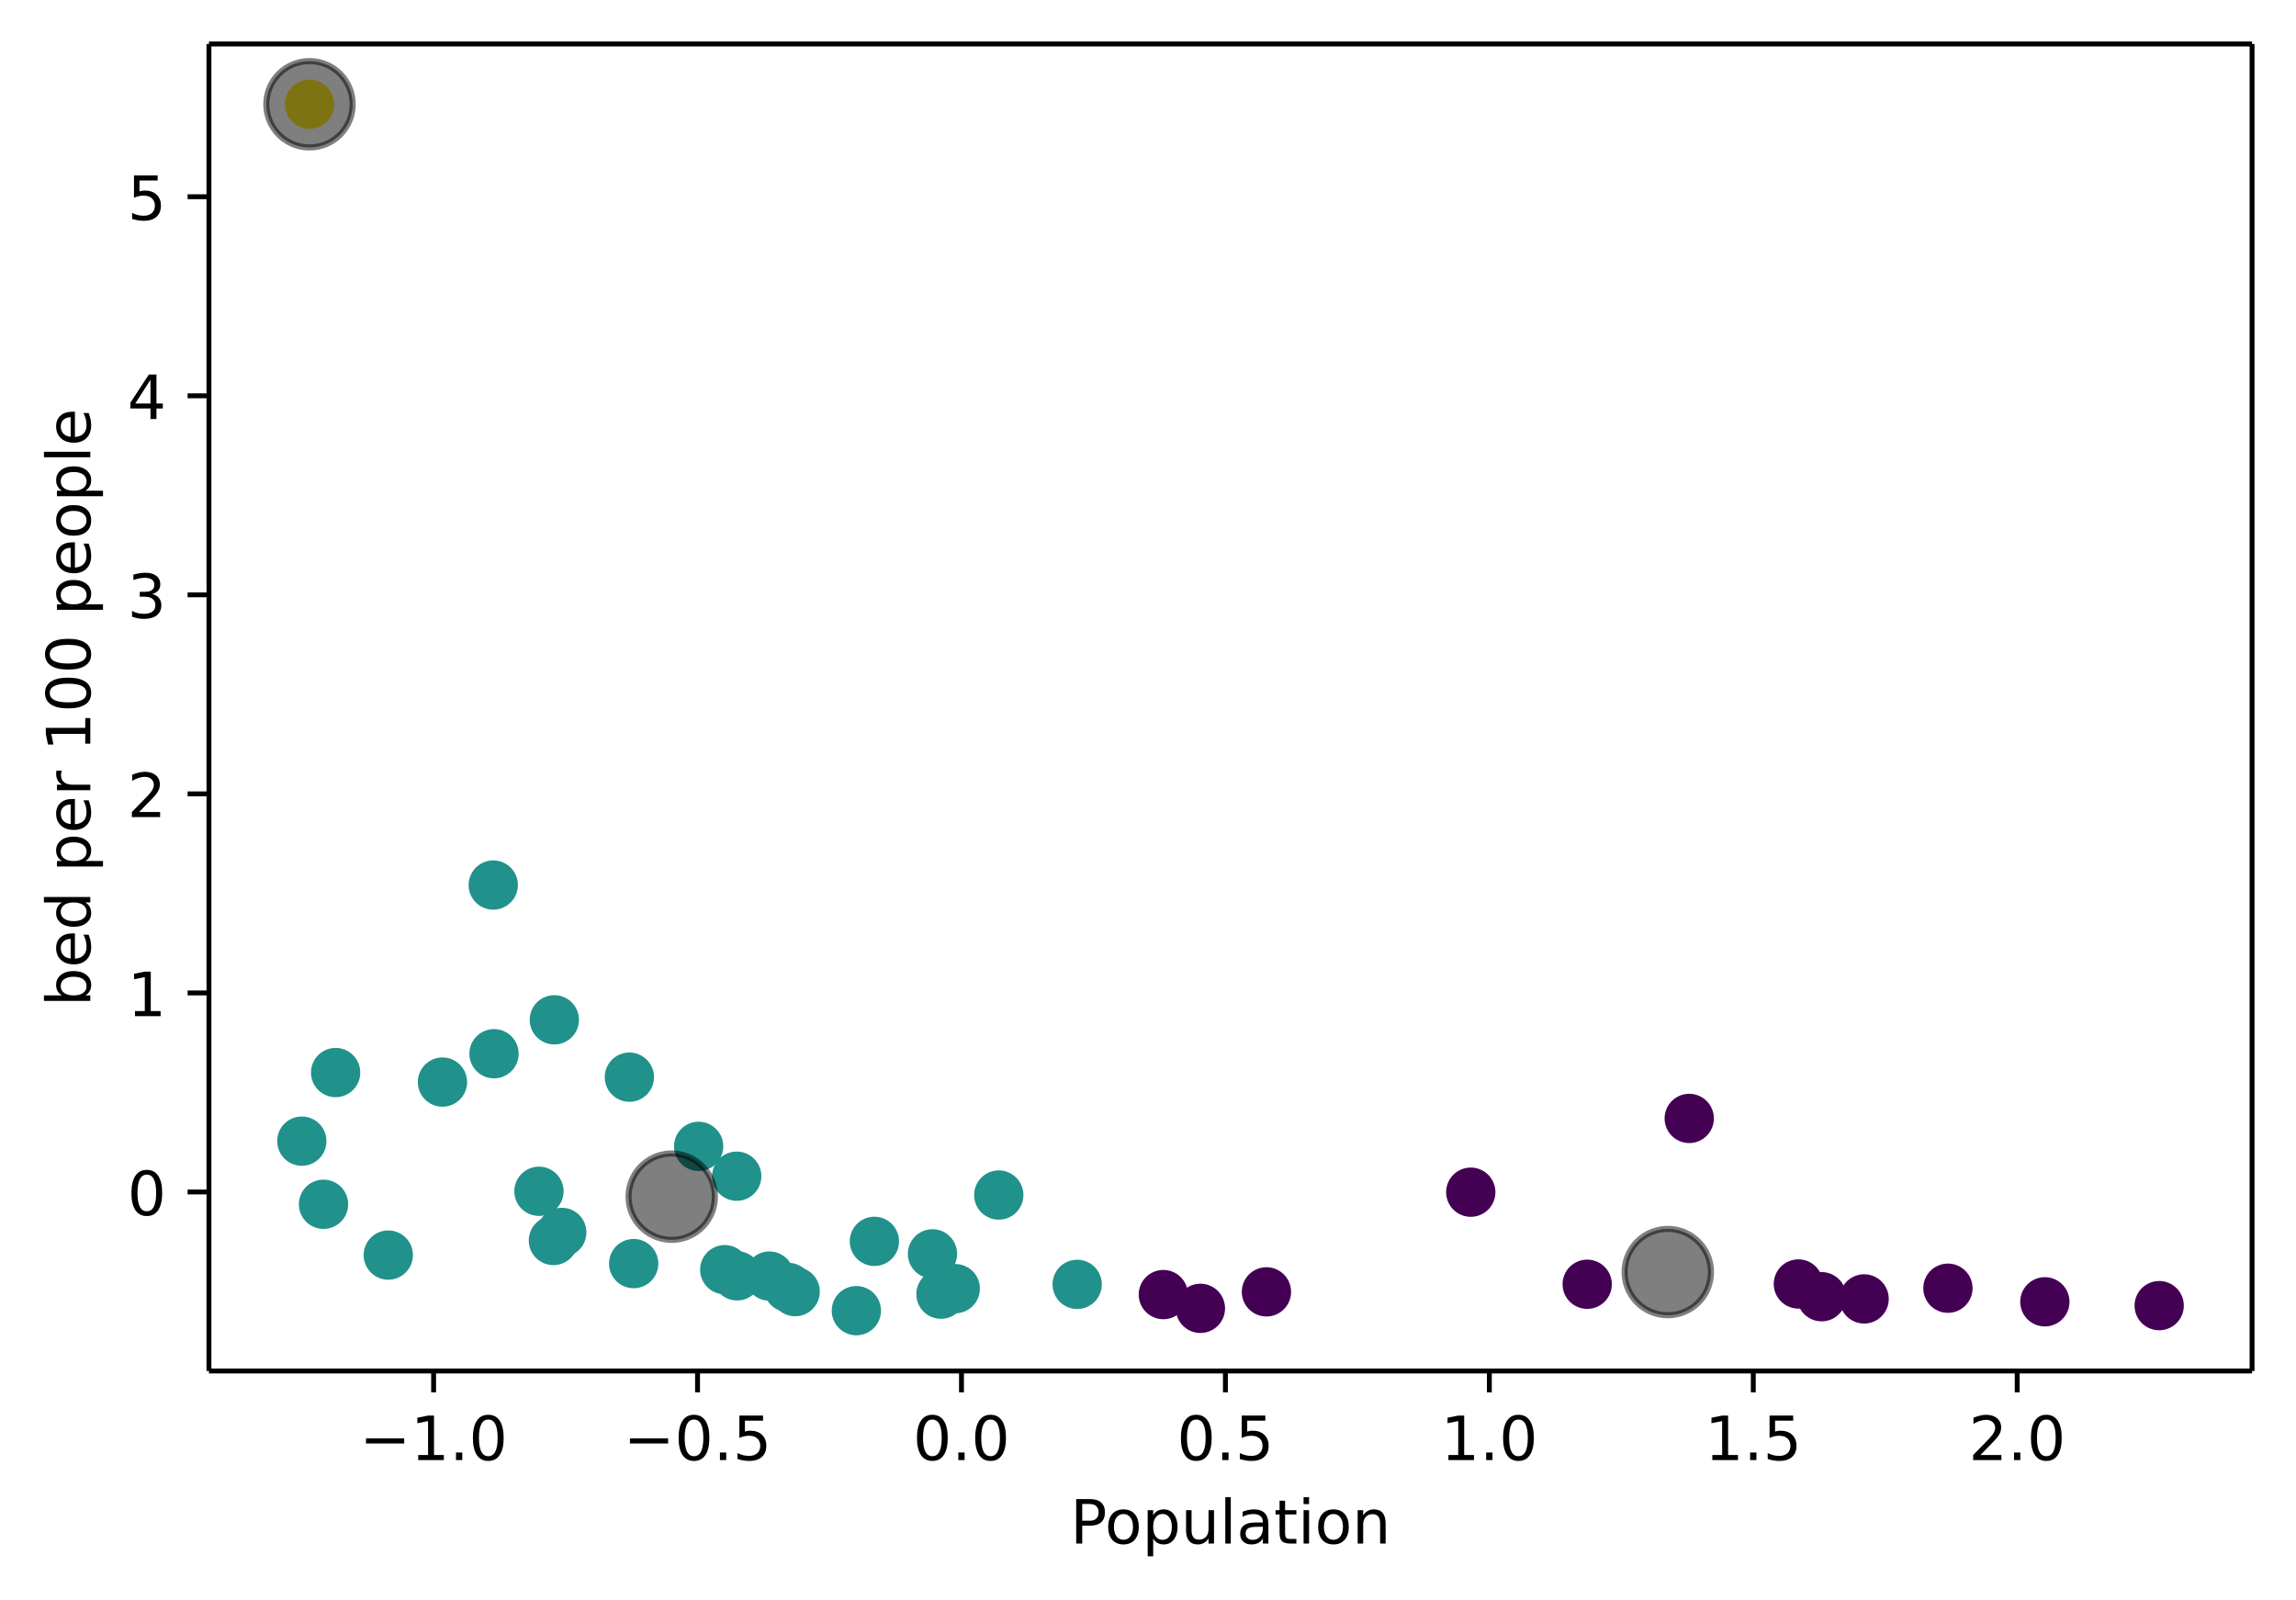 <svg height="349.595" viewBox="0 0 376.241 262.196" width="501.654" xmlns="http://www.w3.org/2000/svg" xmlns:xlink="http://www.w3.org/1999/xlink"><defs><style>*{stroke-linecap:butt;stroke-linejoin:round}</style></defs><g id="figure_1"><path d="M0 262.196h376.24V0H0z" fill="none" id="patch_1"/><g id="axes_1"><path d="M34.24 224.64h334.8V7.2H34.24z" fill="#fff" id="patch_2"/><g id="PathCollection_1"><defs><path d="M0 3.536a3.536 3.536 0 100-7.072 3.536 3.536 0 000 7.072z" id="C0_0_2a042a3d78"/></defs><g clip-path="url(#p7031e62d0f)"><use x="353.822" xlink:href="#C0_0_2a042a3d78" y="213.933" fill="#440154" stroke="#440154"/></g><g clip-path="url(#p7031e62d0f)"><use x="143.286" xlink:href="#C0_0_2a042a3d78" y="203.399" fill="#21918c" stroke="#21918c"/></g><g clip-path="url(#p7031e62d0f)"><use x="103.838" xlink:href="#C0_0_2a042a3d78" y="207.045" fill="#21918c" stroke="#21918c"/></g><g clip-path="url(#p7031e62d0f)"><use x="152.805" xlink:href="#C0_0_2a042a3d78" y="205.449" fill="#21918c" stroke="#21918c"/></g><g clip-path="url(#p7031e62d0f)"><use x="305.473" xlink:href="#C0_0_2a042a3d78" y="212.831" fill="#440154" stroke="#440154"/></g><g clip-path="url(#p7031e62d0f)"><use x="54.998" xlink:href="#C0_0_2a042a3d78" y="175.739" fill="#21918c" stroke="#21918c"/></g><g clip-path="url(#p7031e62d0f)"><use x="129.186" xlink:href="#C0_0_2a042a3d78" y="210.96" fill="#21918c" stroke="#21918c"/></g><g clip-path="url(#p7031e62d0f)"><use x="130.303" xlink:href="#C0_0_2a042a3d78" y="211.64" fill="#21918c" stroke="#21918c"/></g><g clip-path="url(#p7031e62d0f)"><use x="126.085" xlink:href="#C0_0_2a042a3d78" y="209.091" fill="#21918c" stroke="#21918c"/></g><g clip-path="url(#p7031e62d0f)"><use x="335.088" xlink:href="#C0_0_2a042a3d78" y="213.305" fill="#440154" stroke="#440154"/></g><g clip-path="url(#p7031e62d0f)"><use x="276.812" xlink:href="#C0_0_2a042a3d78" y="183.258" fill="#440154" stroke="#440154"/></g><g clip-path="url(#p7031e62d0f)"><use x="120.788" xlink:href="#C0_0_2a042a3d78" y="209.05" fill="#21918c" stroke="#21918c"/></g><g clip-path="url(#p7031e62d0f)"><use x="163.667" xlink:href="#C0_0_2a042a3d78" y="195.809" fill="#21918c" stroke="#21918c"/></g><g clip-path="url(#p7031e62d0f)"><use x="319.204" xlink:href="#C0_0_2a042a3d78" y="211.076" fill="#440154" stroke="#440154"/></g><g clip-path="url(#p7031e62d0f)"><use x="156.539" xlink:href="#C0_0_2a042a3d78" y="211.149" fill="#21918c" stroke="#21918c"/></g><g clip-path="url(#p7031e62d0f)"><use x="120.726" xlink:href="#C0_0_2a042a3d78" y="192.723" fill="#21918c" stroke="#21918c"/></g><g clip-path="url(#p7031e62d0f)"><use x="207.529" xlink:href="#C0_0_2a042a3d78" y="211.675" fill="#440154" stroke="#440154"/></g><g clip-path="url(#p7031e62d0f)"><use x="88.317" xlink:href="#C0_0_2a042a3d78" y="195.196" fill="#21918c" stroke="#21918c"/></g><g clip-path="url(#p7031e62d0f)"><use x="90.837" xlink:href="#C0_0_2a042a3d78" y="167.1" fill="#21918c" stroke="#21918c"/></g><g clip-path="url(#p7031e62d0f)"><use x="90.687" xlink:href="#C0_0_2a042a3d78" y="203.257" fill="#21918c" stroke="#21918c"/></g><g clip-path="url(#p7031e62d0f)"><use x="154.195" xlink:href="#C0_0_2a042a3d78" y="212.055" fill="#21918c" stroke="#21918c"/></g><g clip-path="url(#p7031e62d0f)"><use x="260.092" xlink:href="#C0_0_2a042a3d78" y="210.43" fill="#440154" stroke="#440154"/></g><g clip-path="url(#p7031e62d0f)"><use x="80.953" xlink:href="#C0_0_2a042a3d78" y="172.656" fill="#21918c" stroke="#21918c"/></g><g clip-path="url(#p7031e62d0f)"><use x="63.628" xlink:href="#C0_0_2a042a3d78" y="205.649" fill="#21918c" stroke="#21918c"/></g><g clip-path="url(#p7031e62d0f)"><use x="50.718" xlink:href="#C0_0_2a042a3d78" y="17.084" fill="#fde725" stroke="#fde725"/></g><g clip-path="url(#p7031e62d0f)"><use x="114.485" xlink:href="#C0_0_2a042a3d78" y="187.835" fill="#21918c" stroke="#21918c"/></g><g clip-path="url(#p7031e62d0f)"><use x="53.014" xlink:href="#C0_0_2a042a3d78" y="197.326" fill="#21918c" stroke="#21918c"/></g><g clip-path="url(#p7031e62d0f)"><use x="92.058" xlink:href="#C0_0_2a042a3d78" y="201.934" fill="#21918c" stroke="#21918c"/></g><g clip-path="url(#p7031e62d0f)"><use x="241.013" xlink:href="#C0_0_2a042a3d78" y="195.344" fill="#440154" stroke="#440154"/></g><g clip-path="url(#p7031e62d0f)"><use x="140.331" xlink:href="#C0_0_2a042a3d78" y="214.756" fill="#21918c" stroke="#21918c"/></g><g clip-path="url(#p7031e62d0f)"><use x="176.515" xlink:href="#C0_0_2a042a3d78" y="210.447" fill="#21918c" stroke="#21918c"/></g><g clip-path="url(#p7031e62d0f)"><use x="190.635" xlink:href="#C0_0_2a042a3d78" y="212.121" fill="#440154" stroke="#440154"/></g><g clip-path="url(#p7031e62d0f)"><use x="49.459" xlink:href="#C0_0_2a042a3d78" y="186.98" fill="#21918c" stroke="#21918c"/></g><g clip-path="url(#p7031e62d0f)"><use x="298.503" xlink:href="#C0_0_2a042a3d78" y="212.469" fill="#440154" stroke="#440154"/></g><g clip-path="url(#p7031e62d0f)"><use x="80.83" xlink:href="#C0_0_2a042a3d78" y="145.016" fill="#21918c" stroke="#21918c"/></g><g clip-path="url(#p7031e62d0f)"><use x="294.696" xlink:href="#C0_0_2a042a3d78" y="210.384" fill="#440154" stroke="#440154"/></g><g clip-path="url(#p7031e62d0f)"><use x="196.708" xlink:href="#C0_0_2a042a3d78" y="214.377" fill="#440154" stroke="#440154"/></g><g clip-path="url(#p7031e62d0f)"><use x="72.506" xlink:href="#C0_0_2a042a3d78" y="177.303" fill="#21918c" stroke="#21918c"/></g><g clip-path="url(#p7031e62d0f)"><use x="118.765" xlink:href="#C0_0_2a042a3d78" y="208.043" fill="#21918c" stroke="#21918c"/></g><g clip-path="url(#p7031e62d0f)"><use x="103.137" xlink:href="#C0_0_2a042a3d78" y="176.495" fill="#21918c" stroke="#21918c"/></g></g><g id="PathCollection_2"><defs><path d="M0 7.071A7.071 7.071 0 100-7.072 7.071 7.071 0 000 7.071z" id="mfa84f93c17" stroke="#000" stroke-opacity=".5"/></defs><g clip-path="url(#p7031e62d0f)" fill-opacity=".5" stroke="#000" stroke-opacity=".5"><use x="273.298" xlink:href="#mfa84f93c17" y="208.433"/><use x="110.072" xlink:href="#mfa84f93c17" y="196.078"/><use x="50.718" xlink:href="#mfa84f93c17" y="17.084"/></g></g><g id="matplotlib.axis_1"><g id="xtick_1"><g id="line2d_1"><defs><path d="M0 0v3.5" id="m36d7b78cc5" stroke="#000" stroke-width=".8"/></defs><use x="71.055" xlink:href="#m36d7b78cc5" y="224.64" stroke="#000" stroke-width=".8"/></g><g id="text_1"><defs><path d="M10.594 35.5h62.593v-8.297H10.594z" id="DejaVuSans-8722"/><path d="M12.406 8.297h16.11v55.625l-17.532-3.516v8.985l17.438 3.515h9.86V8.296H54.39V0H12.406z" id="DejaVuSans-49"/><path d="M10.688 12.406H21V0H10.687z" id="DejaVuSans-46"/><path d="M31.781 66.406q-7.61 0-11.453-7.5Q16.5 51.422 16.5 36.375q0-14.984 3.828-22.484 3.844-7.5 11.453-7.5 7.672 0 11.5 7.5 3.844 7.5 3.844 22.484 0 15.047-3.844 22.531-3.828 7.5-11.5 7.5zm0 7.813q12.266 0 18.735-9.703 6.468-9.688 6.468-28.141 0-18.406-6.468-28.11-6.47-9.687-18.735-9.687-12.25 0-18.718 9.688-6.47 9.703-6.47 28.109 0 18.453 6.47 28.14Q19.53 74.22 31.78 74.22z" id="DejaVuSans-48"/></defs><g transform="matrix(.1 0 0 -.1 58.914 239.238)"><use xlink:href="#DejaVuSans-8722"/><use x="83.789" xlink:href="#DejaVuSans-49"/><use x="147.412" xlink:href="#DejaVuSans-46"/><use x="179.199" xlink:href="#DejaVuSans-48"/></g></g></g><g id="xtick_2"><use x="114.305" xlink:href="#m36d7b78cc5" y="224.64" stroke="#000" stroke-width=".8" id="line2d_2"/><g id="text_2"><defs><path d="M10.797 72.906h38.719v-8.312H19.828v-17.86q2.14.735 4.281 1.094 2.157.36 4.313.36 12.203 0 19.328-6.688 7.14-6.688 7.14-18.11 0-11.765-7.328-18.296-7.328-6.516-20.656-6.516-4.593 0-9.36.781-4.75.782-9.827 2.344v9.922q4.39-2.39 9.078-3.563 4.687-1.171 9.906-1.171 8.453 0 13.375 4.437 4.938 4.438 4.938 12.063 0 7.609-4.938 12.047-4.922 4.453-13.375 4.453-3.953 0-7.89-.875-3.922-.875-8.016-2.735z" id="DejaVuSans-53"/></defs><g transform="matrix(.1 0 0 -.1 102.164 239.238)"><use xlink:href="#DejaVuSans-8722"/><use x="83.789" xlink:href="#DejaVuSans-48"/><use x="147.412" xlink:href="#DejaVuSans-46"/><use x="179.199" xlink:href="#DejaVuSans-53"/></g></g></g><g id="xtick_3"><use x="157.556" xlink:href="#m36d7b78cc5" y="224.64" stroke="#000" stroke-width=".8" id="line2d_3"/><g transform="matrix(.1 0 0 -.1 149.604 239.238)" id="text_3"><use xlink:href="#DejaVuSans-48"/><use x="63.623" xlink:href="#DejaVuSans-46"/><use x="95.41" xlink:href="#DejaVuSans-48"/></g></g><g id="xtick_4"><use x="200.806" xlink:href="#m36d7b78cc5" y="224.64" stroke="#000" stroke-width=".8" id="line2d_4"/><g transform="matrix(.1 0 0 -.1 192.855 239.238)" id="text_4"><use xlink:href="#DejaVuSans-48"/><use x="63.623" xlink:href="#DejaVuSans-46"/><use x="95.41" xlink:href="#DejaVuSans-53"/></g></g><g id="xtick_5"><use x="244.057" xlink:href="#m36d7b78cc5" y="224.64" stroke="#000" stroke-width=".8" id="line2d_5"/><g transform="matrix(.1 0 0 -.1 236.105 239.238)" id="text_5"><use xlink:href="#DejaVuSans-49"/><use x="63.623" xlink:href="#DejaVuSans-46"/><use x="95.41" xlink:href="#DejaVuSans-48"/></g></g><g id="xtick_6"><use x="287.307" xlink:href="#m36d7b78cc5" y="224.64" stroke="#000" stroke-width=".8" id="line2d_6"/><g transform="matrix(.1 0 0 -.1 279.355 239.238)" id="text_6"><use xlink:href="#DejaVuSans-49"/><use x="63.623" xlink:href="#DejaVuSans-46"/><use x="95.41" xlink:href="#DejaVuSans-53"/></g></g><g id="xtick_7"><use x="330.557" xlink:href="#m36d7b78cc5" y="224.64" stroke="#000" stroke-width=".8" id="line2d_7"/><g id="text_7"><defs><path d="M19.188 8.297h34.421V0H7.33v8.297q5.609 5.812 15.296 15.594 9.703 9.797 12.188 12.64 4.734 5.313 6.609 9 1.89 3.688 1.89 7.25 0 5.813-4.078 9.469-4.078 3.672-10.625 3.672-4.64 0-9.797-1.61-5.14-1.609-11-4.89v9.969Q13.767 71.78 18.938 73q5.188 1.219 9.485 1.219 11.328 0 18.062-5.672 6.735-5.656 6.735-15.125 0-4.5-1.688-8.531-1.672-4.016-6.125-9.485-1.218-1.422-7.765-8.187-6.532-6.766-18.453-18.922z" id="DejaVuSans-50"/></defs><g transform="matrix(.1 0 0 -.1 322.606 239.238)"><use xlink:href="#DejaVuSans-50"/><use x="63.623" xlink:href="#DejaVuSans-46"/><use x="95.41" xlink:href="#DejaVuSans-48"/></g></g></g><g id="text_8"><defs><path d="M19.672 64.797v-27.39h12.406q6.89 0 10.64 3.562 3.766 3.562 3.766 10.156 0 6.547-3.765 10.11-3.75 3.562-10.64 3.562zm-9.86 8.11h22.266q12.266 0 18.531-5.548 6.282-5.546 6.282-16.234 0-10.797-6.282-16.313-6.265-5.515-18.53-5.515H19.671V0h-9.86z" id="DejaVuSans-80"/><path d="M30.61 48.39q-7.22 0-11.422-5.64-4.204-5.64-4.204-15.453 0-9.813 4.172-15.453 4.188-5.64 11.453-5.64 7.188 0 11.375 5.655 4.203 5.672 4.203 15.438 0 9.719-4.203 15.406-4.187 5.688-11.375 5.688zm0 7.61q11.718 0 18.406-7.625 6.703-7.61 6.703-21.078 0-13.422-6.703-21.078-6.688-7.64-18.407-7.64-11.765 0-18.437 7.64-6.656 7.656-6.656 21.078 0 13.469 6.656 21.078Q18.844 56 30.609 56z" id="DejaVuSans-111"/><path d="M18.11 8.203v-29H9.077v75.484h9.031v-8.296q2.844 4.875 7.157 7.234Q29.594 56 35.594 56q9.968 0 16.187-7.906 6.235-7.907 6.235-20.797T51.78 6.484q-6.218-7.906-16.187-7.906-6 0-10.328 2.375-4.313 2.375-7.157 7.25zm30.578 19.094q0 9.906-4.079 15.547-4.078 5.64-11.203 5.64-7.14 0-11.218-5.64-4.079-5.64-4.079-15.547 0-9.906 4.078-15.547 4.079-5.64 11.22-5.64 7.124 0 11.202 5.64t4.078 15.547z" id="DejaVuSans-112"/><path d="M8.5 21.578v33.11h8.984V21.922q0-7.766 3.016-11.656 3.031-3.875 9.094-3.875 7.265 0 11.484 4.64 4.234 4.64 4.234 12.656v31h8.985V0h-8.984v8.406Q42.047 3.422 37.718 1q-4.313-2.422-10.032-2.422-9.421 0-14.312 5.86Q8.5 10.296 8.5 21.578zM31.11 56z" id="DejaVuSans-117"/><path d="M9.422 75.984h8.984V0H9.422z" id="DejaVuSans-108"/><path d="M34.281 27.484q-10.89 0-15.093-2.484-4.204-2.484-4.204-8.5 0-4.781 3.157-7.594 3.156-2.797 8.562-2.797 7.485 0 12 5.297 4.516 5.297 4.516 14.078v2zm17.922 3.72V0H43.22v8.297Q40.14 3.328 35.547.953q-4.594-2.375-11.234-2.375-8.391 0-13.36 4.719Q6 8.016 6 15.922q0 9.219 6.172 13.906 6.187 4.688 18.437 4.688h12.61v.89q0 6.203-4.078 9.594-4.078 3.39-11.453 3.39-4.688 0-9.141-1.124-4.438-1.125-8.531-3.375v8.312q4.921 1.906 9.562 2.844 4.64.953 9.031.953 11.875 0 17.735-6.156 5.86-6.14 5.86-18.64z" id="DejaVuSans-97"/><path d="M18.313 70.219V54.688h18.5v-6.985h-18.5V18.016q0-6.688 1.828-8.594 1.828-1.906 7.453-1.906h9.218V0h-9.218q-10.407 0-14.36 3.875-3.953 3.89-3.953 14.14v29.688H2.687v6.984h6.594V70.22z" id="DejaVuSans-116"/><path d="M9.422 54.688h8.984V0H9.422zm0 21.296h8.984v-11.39H9.422z" id="DejaVuSans-105"/><path d="M54.89 33.016V0h-8.984v32.719q0 7.765-3.031 11.61-3.031 3.858-9.078 3.858-7.281 0-11.484-4.64-4.204-4.625-4.204-12.64V0H9.08v54.688h9.03v-8.5q3.235 4.937 7.594 7.374Q30.078 56 35.797 56q9.422 0 14.25-5.828 4.844-5.828 4.844-17.156z" id="DejaVuSans-110"/></defs><g transform="matrix(.1 0 0 -.1 175.374 252.917)"><use xlink:href="#DejaVuSans-80"/><use x="56.678" xlink:href="#DejaVuSans-111"/><use x="117.859" xlink:href="#DejaVuSans-112"/><use x="181.336" xlink:href="#DejaVuSans-117"/><use x="244.715" xlink:href="#DejaVuSans-108"/><use x="272.498" xlink:href="#DejaVuSans-97"/><use x="333.777" xlink:href="#DejaVuSans-116"/><use x="372.986" xlink:href="#DejaVuSans-105"/><use x="400.77" xlink:href="#DejaVuSans-111"/><use x="461.951" xlink:href="#DejaVuSans-110"/></g></g></g><g id="matplotlib.axis_2"><g id="ytick_1"><g id="line2d_8"><defs><path d="M0 0h-3.5" id="m29d19d659c" stroke="#000" stroke-width=".8"/></defs><use x="34.241" xlink:href="#m29d19d659c" y="195.31" stroke="#000" stroke-width=".8"/></g><use xlink:href="#DejaVuSans-48" transform="matrix(.1 0 0 -.1 20.878 199.109)" id="text_9"/></g><g id="ytick_2"><use x="34.241" xlink:href="#m29d19d659c" y="162.696" stroke="#000" stroke-width=".8" id="line2d_9"/><use xlink:href="#DejaVuSans-49" transform="matrix(.1 0 0 -.1 20.878 166.495)" id="text_10"/></g><g id="ytick_3"><use x="34.241" xlink:href="#m29d19d659c" y="130.082" stroke="#000" stroke-width=".8" id="line2d_10"/><use xlink:href="#DejaVuSans-50" transform="matrix(.1 0 0 -.1 20.878 133.88)" id="text_11"/></g><g id="ytick_4"><use x="34.241" xlink:href="#m29d19d659c" y="97.467" stroke="#000" stroke-width=".8" id="line2d_11"/><g id="text_12"><defs><path d="M40.578 39.313Q47.656 37.797 51.625 33q3.984-4.781 3.984-11.813 0-10.78-7.422-16.703-7.421-5.906-21.093-5.906-4.578 0-9.438.906-4.86.907-10.031 2.72v9.515q4.094-2.39 8.969-3.61 4.89-1.218 10.218-1.218 9.266 0 14.125 3.656 4.86 3.656 4.86 10.64 0 6.454-4.516 10.079-4.515 3.64-12.562 3.64h-8.5v8.11h8.89q7.266 0 11.125 2.906 3.86 2.906 3.86 8.375 0 5.61-3.985 8.61-3.968 3.015-11.39 3.015-4.063 0-8.703-.89-4.641-.876-10.203-2.72v8.782q5.624 1.562 10.53 2.344 4.907.78 9.25.78 11.235 0 17.766-5.109 6.547-5.093 6.547-13.78 0-6.063-3.468-10.235-3.47-4.172-9.86-5.782z" id="DejaVuSans-51"/></defs><use xlink:href="#DejaVuSans-51" transform="matrix(.1 0 0 -.1 20.878 101.267)"/></g></g><g id="ytick_5"><use x="34.241" xlink:href="#m29d19d659c" y="64.853" stroke="#000" stroke-width=".8" id="line2d_12"/><g id="text_13"><defs><path d="M37.797 64.313L12.89 25.39h24.906zm-2.594 8.593H47.61V25.391h10.407v-8.203H47.609V0h-9.812v17.188H4.89v9.515z" id="DejaVuSans-52"/></defs><use xlink:href="#DejaVuSans-52" transform="matrix(.1 0 0 -.1 20.878 68.653)"/></g></g><g id="ytick_6"><use x="34.241" xlink:href="#m29d19d659c" y="32.239" stroke="#000" stroke-width=".8" id="line2d_13"/><use xlink:href="#DejaVuSans-53" transform="matrix(.1 0 0 -.1 20.878 36.038)" id="text_14"/></g><g id="text_15"><defs><path d="M48.688 27.297q0 9.906-4.079 15.547-4.078 5.64-11.203 5.64-7.14 0-11.218-5.64-4.079-5.64-4.079-15.547 0-9.906 4.078-15.547 4.079-5.64 11.22-5.64 7.124 0 11.202 5.64t4.078 15.547zM18.108 46.39q2.844 4.875 7.157 7.234Q29.594 56 35.594 56q9.968 0 16.187-7.906 6.235-7.907 6.235-20.797T51.78 6.484q-6.218-7.906-16.187-7.906-6 0-10.328 2.375-4.313 2.375-7.157 7.25V0H9.08v75.984h9.03z" id="DejaVuSans-98"/><path d="M56.203 29.594v-4.39H14.891q.593-9.282 5.593-14.142 5-4.859 13.938-4.859 5.172 0 10.031 1.266 4.86 1.265 9.656 3.812v-8.5Q49.266.734 44.187-.344 39.11-1.422 33.892-1.422q-13.094 0-20.735 7.61-7.64 7.625-7.64 20.625 0 13.421 7.25 21.296Q20.016 56 32.328 56q11.031 0 17.453-7.11 6.422-7.093 6.422-19.296zm-8.984 2.64q-.094 7.36-4.125 11.75-4.032 4.407-10.672 4.407-7.516 0-12.031-4.25-4.516-4.25-5.203-11.97z" id="DejaVuSans-101"/><path d="M45.406 46.39v29.594h8.985V0h-8.985v8.203Q42.578 3.328 38.25.953q-4.313-2.375-10.375-2.375-9.906 0-16.14 7.906-6.22 7.922-6.22 20.813 0 12.89 6.22 20.797Q17.968 56 27.874 56q6.063 0 10.375-2.375 4.328-2.36 7.156-7.234zm-30.61-19.093q0-9.906 4.079-15.547 4.078-5.64 11.203-5.64 7.125 0 11.219 5.64 4.11 5.64 4.11 15.547 0 9.906-4.11 15.547-4.094 5.64-11.219 5.64-7.125 0-11.203-5.64-4.078-5.64-4.078-15.547z" id="DejaVuSans-100"/><path d="M41.11 46.297q-1.516.875-3.297 1.281Q36.03 48 33.89 48q-7.625 0-11.703-4.953-4.079-4.953-4.079-14.234V0H9.08v54.688h9.03v-8.5q2.844 4.984 7.375 7.39Q30.031 56 36.531 56q.922 0 2.047-.125 1.125-.11 2.484-.36z" id="DejaVuSans-114"/></defs><g transform="matrix(0 -.1 -.1 0 14.798 164.912)"><use xlink:href="#DejaVuSans-98"/><use x="63.477" xlink:href="#DejaVuSans-101"/><use x="125" xlink:href="#DejaVuSans-100"/><use x="188.477" xlink:href="#DejaVuSans-32"/><use x="220.264" xlink:href="#DejaVuSans-112"/><use x="283.74" xlink:href="#DejaVuSans-101"/><use x="345.264" xlink:href="#DejaVuSans-114"/><use x="386.377" xlink:href="#DejaVuSans-32"/><use x="418.164" xlink:href="#DejaVuSans-49"/><use x="481.787" xlink:href="#DejaVuSans-48"/><use x="545.41" xlink:href="#DejaVuSans-48"/><use x="609.033" xlink:href="#DejaVuSans-32"/><use x="640.82" xlink:href="#DejaVuSans-112"/><use x="704.297" xlink:href="#DejaVuSans-101"/><use x="765.82" xlink:href="#DejaVuSans-111"/><use x="827.002" xlink:href="#DejaVuSans-112"/><use x="890.479" xlink:href="#DejaVuSans-108"/><use x="918.262" xlink:href="#DejaVuSans-101"/></g></g></g><path d="M34.24 224.64V7.2" fill="none" stroke="#000" stroke-linecap="square" stroke-width=".8" id="patch_3"/><path d="M369.04 224.64V7.2" fill="none" stroke="#000" stroke-linecap="square" stroke-width=".8" id="patch_4"/><path d="M34.24 224.64h334.8" fill="none" stroke="#000" stroke-linecap="square" stroke-width=".8" id="patch_5"/><path d="M34.24 7.2h334.8" fill="none" stroke="#000" stroke-linecap="square" stroke-width=".8" id="patch_6"/></g></g><defs><clipPath id="p7031e62d0f"><path d="M34.241 7.2h334.8v217.44h-334.8z"/></clipPath></defs></svg>
